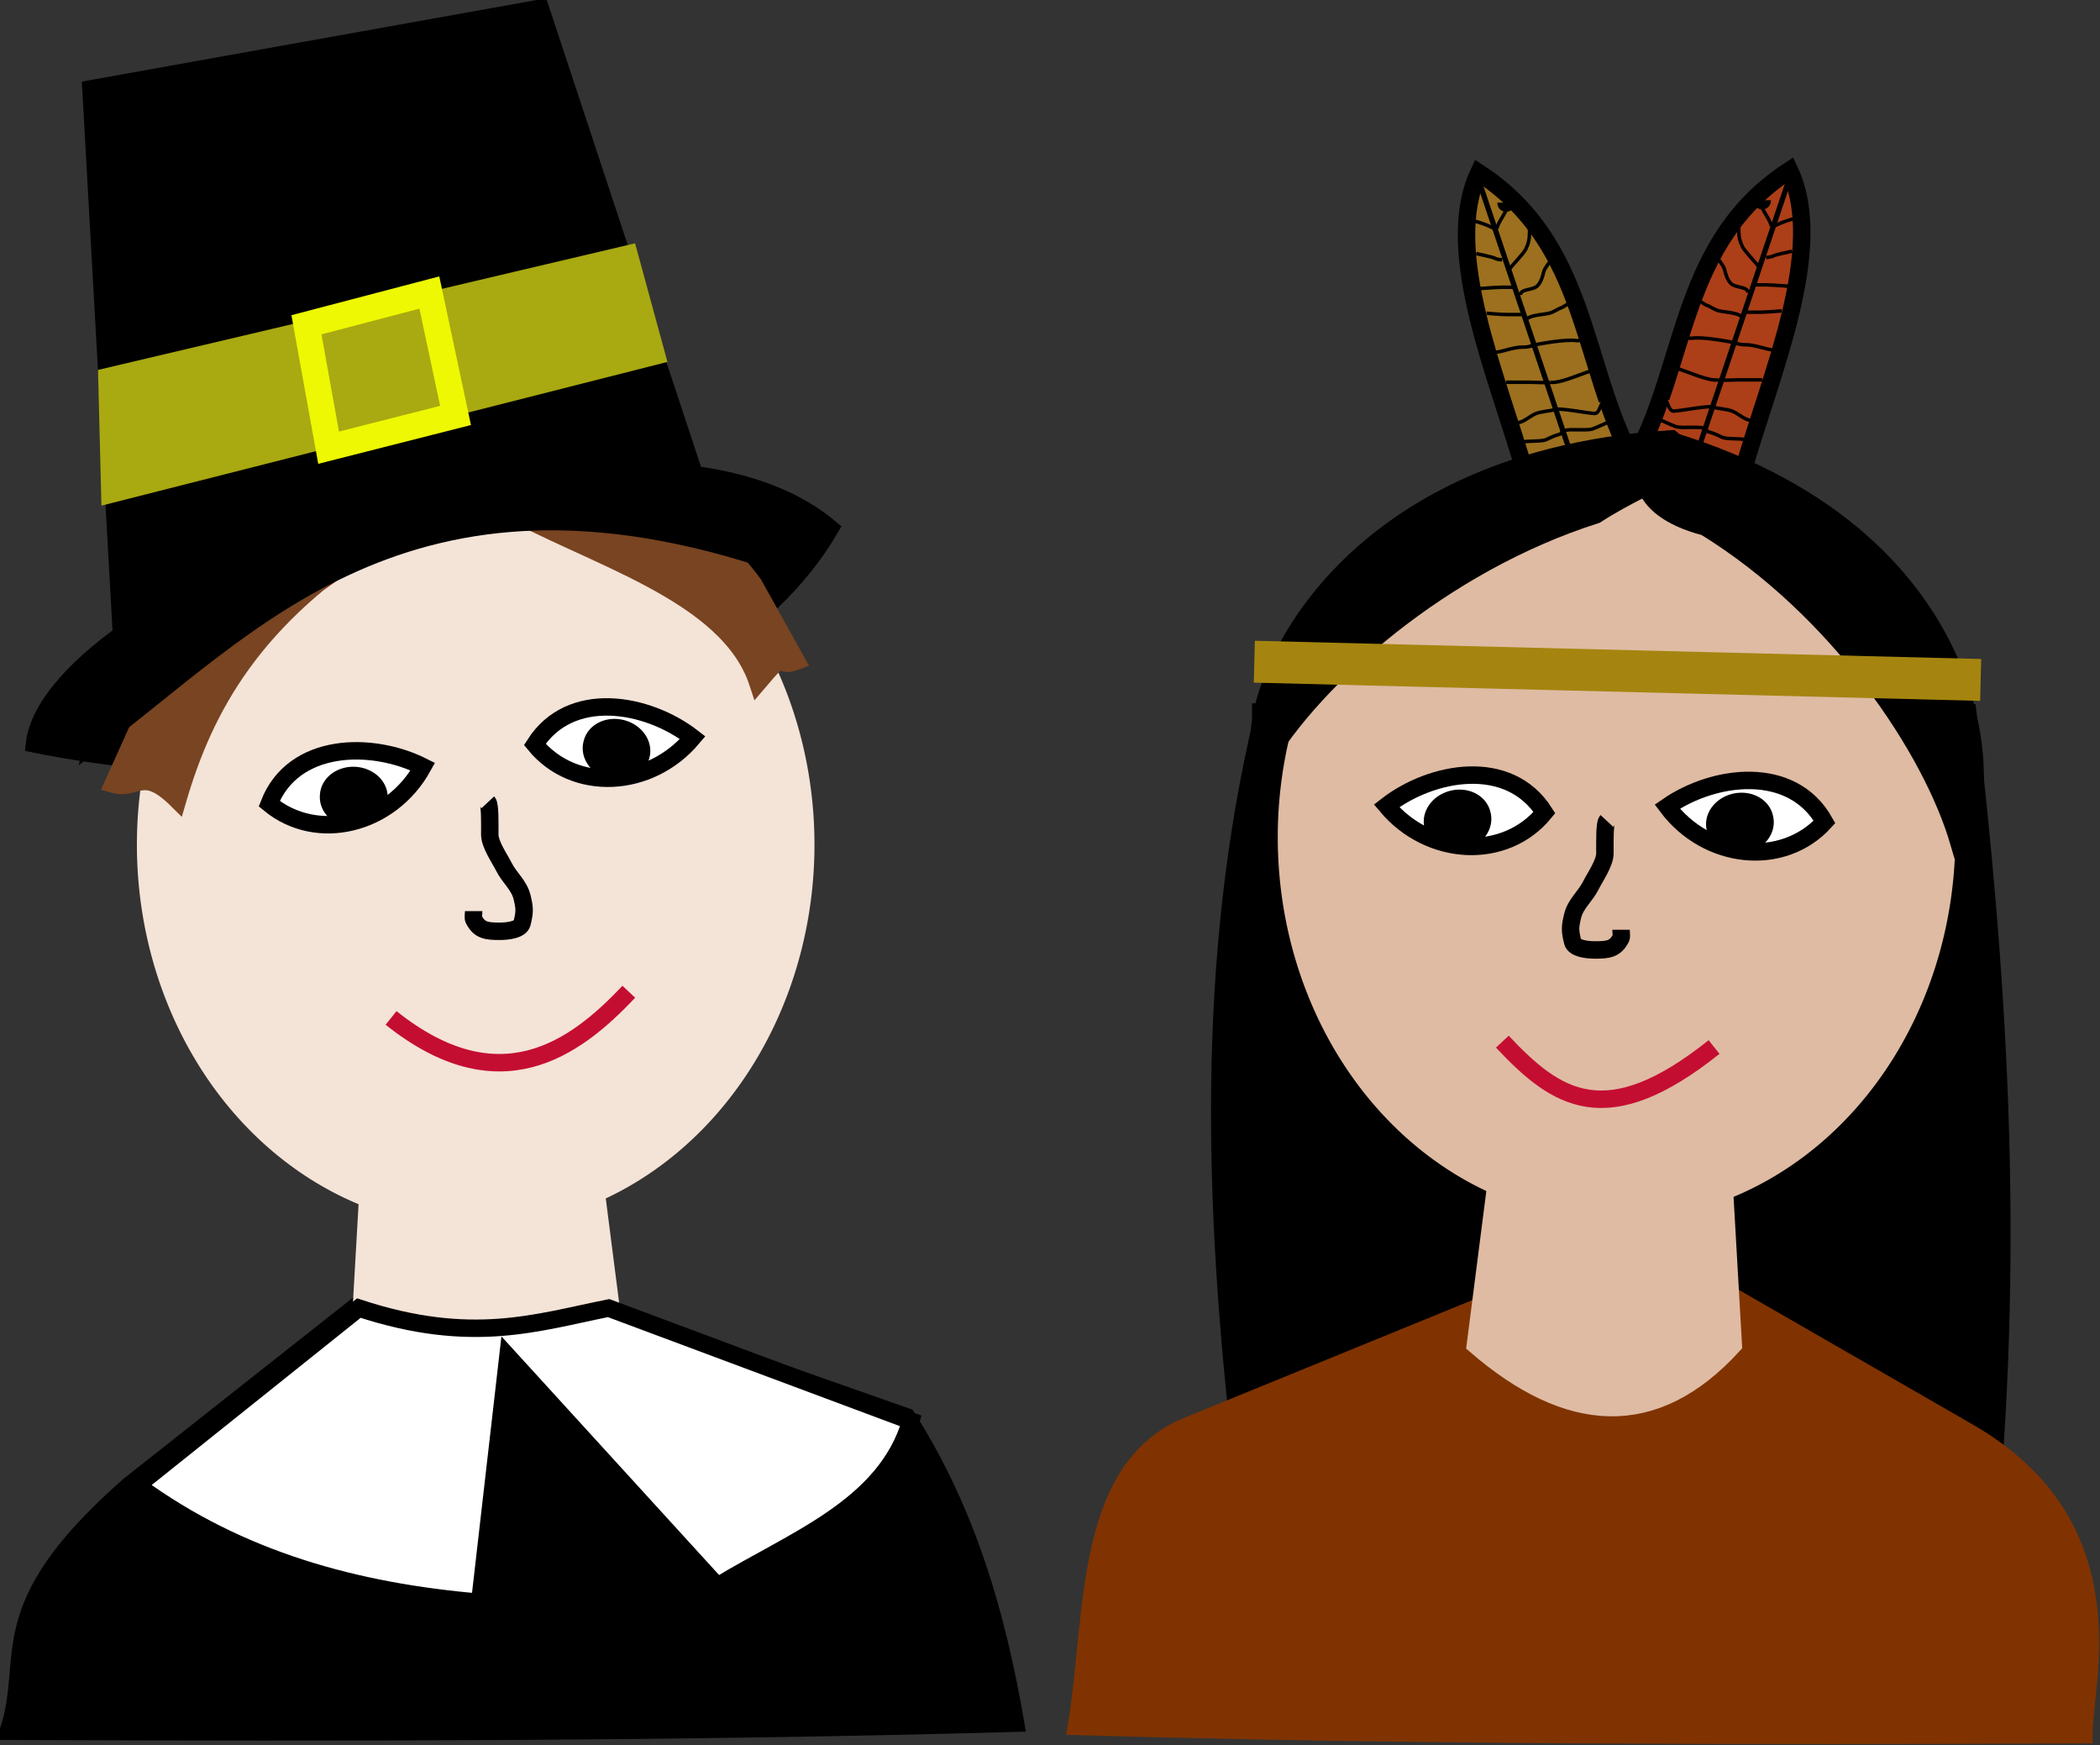 <?xml version="1.0" encoding="UTF-8" standalone="no"?>
<!-- Created with Inkscape (http://www.inkscape.org/) -->
<svg
   xmlns:dc="http://purl.org/dc/elements/1.1/"
   xmlns:cc="http://creativecommons.org/ns#"
   xmlns:rdf="http://www.w3.org/1999/02/22-rdf-syntax-ns#"
   xmlns:svg="http://www.w3.org/2000/svg"
   xmlns="http://www.w3.org/2000/svg"
   xmlns:sodipodi="http://sodipodi.sourceforge.net/DTD/sodipodi-0.dtd"
   xmlns:inkscape="http://www.inkscape.org/namespaces/inkscape"
   width="120.362"
   height="100.004"
   id="svg2"
   sodipodi:version="0.32"
   inkscape:version="0.46"
   version="1.0"
   sodipodi:docname="thanksgiving.svg"
   inkscape:output_extension="org.inkscape.output.svg.inkscape"
   inkscape:export-filename="/media/Shakti/louise/Documents/Ideas4kids.org/website/icon/thanksgiving.png"
   inkscape:export-xdpi="90"
   inkscape:export-ydpi="90">
  <rect width="100%" height="100%" fill="#333333" stroke="none"/>
  <defs
     id="defs4">
    <inkscape:perspective
       sodipodi:type="inkscape:persp3d"
       inkscape:vp_x="0 : 526.18109 : 1"
       inkscape:vp_y="0 : 1000 : 0"
       inkscape:vp_z="744.09448 : 526.18109 : 1"
       inkscape:persp3d-origin="372.04724 : 350.78739 : 1"
       id="perspective10" />
  </defs>
  <sodipodi:namedview
     id="base"
     pagecolor="#ffffff"
     bordercolor="#666666"
     borderopacity="1.0"
     gridtolerance="10000"
     guidetolerance="10"
     objecttolerance="10"
     inkscape:pageopacity="0.0"
     inkscape:pageshadow="2"
     inkscape:zoom="6.4615917"
     inkscape:cx="60.443532"
     inkscape:cy="50.005491"
     inkscape:document-units="px"
     inkscape:current-layer="g3835"
     showgrid="true"
     inkscape:snap-global="false"
     inkscape:window-width="1429"
     inkscape:window-height="871"
     inkscape:window-x="0"
     inkscape:window-y="0">
    <inkscape:grid
       type="xygrid"
       id="grid2383"
       visible="true"
       enabled="true" />
  </sodipodi:namedview>
  <g
     inkscape:label="Layer 1"
     inkscape:groupmode="layer"
     id="layer1"
     transform="translate(-282.341,-624.675)">
    <g
       id="g3181"
       transform="matrix(0.518,0,0,0.518,96.132,368.585)">
      <g
         id="g3835"
         transform="matrix(0.996,0,0,0.996,2.081,2.585)">
        <g
           style="fill:#ac3f18;fill-opacity:1"
           id="g3791"
           transform="matrix(-1,0,0,1,1077.463,-0.264)">
          <path
             style="fill:#ac3f18;fill-opacity:1;fill-rule:evenodd;stroke:#000000;stroke-width:1.004px;stroke-linecap:butt;stroke-linejoin:miter;stroke-opacity:1"
             d="M 86.192,27.374 C 84.594,21.738 81.361,14.503 83.494,9.986 C 89.76,14.06 89.39,20.979 92.338,26.475 L 86.192,27.374 z"
             id="path3793"
             transform="matrix(1.929,0,0,1.929,358.771,493.689)"
             sodipodi:nodetypes="cccc" />
          <g
             style="fill:#ac3f18;fill-opacity:1"
             id="g3795">
            <path
               transform="matrix(1.929,0,0,1.929,358.771,493.689)"
               id="path3797"
               d="M 83.494,10.436 L 88.89,26.475 L 89.64,26.775"
               style="fill:#ac3f18;fill-opacity:1;fill-rule:evenodd;stroke:#000000;stroke-width:0.301;stroke-linecap:butt;stroke-linejoin:miter;stroke-miterlimit:4;stroke-dasharray:none;stroke-opacity:1" />
            <path
               transform="matrix(1.929,0,0,1.929,358.771,493.689)"
               id="path3799"
               d="M 85.293,11.335 L 84.543,13.584 L 85.293,11.335 z"
               style="fill:#ac3f18;fill-opacity:1;fill-rule:evenodd;stroke:#000000;stroke-width:0;stroke-linecap:butt;stroke-linejoin:miter;stroke-miterlimit:4;stroke-dasharray:none;stroke-opacity:1" />
            <path
               transform="matrix(1.929,0,0,1.929,358.771,493.689)"
               id="path3801"
               d="M 85.068,11.71 C 85.068,11.735 85.068,11.76 85.068,11.71 z"
               style="fill:#ac3f18;fill-opacity:1;fill-rule:evenodd;stroke:#000000;stroke-width:1.004px;stroke-linecap:butt;stroke-linejoin:miter;stroke-opacity:1" />
            <path
               transform="matrix(1.929,0,0,1.929,358.771,493.689)"
               id="path3803"
               d="M 84.543,13.209 C 84.57,12.946 84.914,12.468 85.068,12.16 C 85.143,12.009 85.219,11.958 85.293,11.86"
               style="fill:#ac3f18;fill-opacity:1;fill-rule:evenodd;stroke:#000000;stroke-width:0.201;stroke-linecap:butt;stroke-linejoin:miter;stroke-miterlimit:4;stroke-dasharray:none;stroke-opacity:1" />
            <path
               sodipodi:nodetypes="cssc"
               transform="matrix(1.929,0,0,1.929,358.771,493.689)"
               id="path3805"
               d="M 85.218,15.607 C 85.306,15.43 86.059,14.673 86.192,14.408 C 86.353,14.085 86.417,13.828 86.417,13.434 C 86.417,13.359 86.417,13.284 86.417,13.209"
               style="fill:#ac3f18;fill-opacity:1;fill-rule:evenodd;stroke:#000000;stroke-width:0.201;stroke-linecap:butt;stroke-linejoin:miter;stroke-miterlimit:4;stroke-dasharray:none;stroke-opacity:1" />
            <path
               transform="matrix(1.929,0,0,1.929,358.771,493.689)"
               id="path3807"
               d="M 85.892,17.031 C 85.892,16.662 86.606,16.767 86.867,16.507 C 87.082,16.291 87.172,15.958 87.241,15.682 C 87.29,15.487 87.451,15.338 87.541,15.158"
               style="fill:#ac3f18;fill-opacity:1;fill-rule:evenodd;stroke:#000000;stroke-width:0.201;stroke-linecap:butt;stroke-linejoin:miter;stroke-miterlimit:4;stroke-dasharray:none;stroke-opacity:1" />
            <path
               sodipodi:nodetypes="cssc"
               transform="matrix(1.929,0,0,1.929,358.771,493.689)"
               id="path3809"
               d="M 86.192,18.53 C 86.28,18.177 87.188,18.169 87.541,18.081 C 87.857,18.002 88.057,17.82 88.216,17.781 C 88.314,17.756 88.929,17.349 88.965,17.331"
               style="fill:#ac3f18;fill-opacity:1;fill-rule:evenodd;stroke:#000000;stroke-width:0.201;stroke-linecap:butt;stroke-linejoin:miter;stroke-miterlimit:4;stroke-dasharray:none;stroke-opacity:1" />
            <path
               sodipodi:nodetypes="csc"
               transform="matrix(1.929,0,0,1.929,358.771,493.689)"
               id="path3811"
               d="M 86.492,19.954 C 87.023,19.821 88.561,19.562 89.115,19.655 C 89.309,19.687 89.779,19.505 89.865,19.505"
               style="fill:#ac3f18;fill-opacity:1;fill-rule:evenodd;stroke:#000000;stroke-width:0.201;stroke-linecap:butt;stroke-linejoin:miter;stroke-miterlimit:4;stroke-dasharray:none;stroke-opacity:1" />
            <path
               transform="matrix(1.929,0,0,1.929,358.771,493.689)"
               id="path3813"
               d="M 87.616,22.053 C 88.106,22.135 89.194,21.652 89.79,21.453 C 89.861,21.43 89.94,21.453 90.014,21.453"
               style="fill:#ac3f18;fill-opacity:1;fill-rule:evenodd;stroke:#000000;stroke-width:0.201;stroke-linecap:butt;stroke-linejoin:miter;stroke-miterlimit:4;stroke-dasharray:none;stroke-opacity:1" />
            <path
               sodipodi:nodetypes="csc"
               transform="matrix(1.929,0,0,1.929,358.771,493.689)"
               id="path3815"
               d="M 87.766,23.627 C 88.138,23.503 89.62,23.82 90.164,23.852 C 90.458,23.869 90.526,23.177 90.689,23.177"
               style="fill:#ac3f18;fill-opacity:1;fill-rule:evenodd;stroke:#000000;stroke-width:0.201;stroke-linecap:butt;stroke-linejoin:miter;stroke-miterlimit:4;stroke-dasharray:none;stroke-opacity:1" />
            <path
               transform="matrix(1.929,0,0,1.929,358.771,493.689)"
               id="path3817"
               d="M 83.194,12.759 C 83.424,12.817 83.869,12.947 84.243,13.134 C 84.293,13.159 84.343,13.184 84.393,13.209"
               style="fill:#ac3f18;fill-opacity:1;fill-rule:evenodd;stroke:#000000;stroke-width:0.201;stroke-linecap:butt;stroke-linejoin:miter;stroke-miterlimit:4;stroke-dasharray:none;stroke-opacity:1" />
            <path
               transform="matrix(1.929,0,0,1.929,358.771,493.689)"
               id="path3819"
               d="M 83.344,14.633 C 83.466,14.694 84.2,14.799 84.468,14.933 C 84.582,14.99 84.718,14.983 84.843,15.008"
               style="fill:#ac3f18;fill-opacity:1;fill-rule:evenodd;stroke:#000000;stroke-width:0.201;stroke-linecap:butt;stroke-linejoin:miter;stroke-miterlimit:4;stroke-dasharray:none;stroke-opacity:1" />
            <path
               sodipodi:nodetypes="csc"
               transform="matrix(1.929,0,0,1.929,358.771,493.689)"
               id="path3821"
               d="M 83.344,16.657 C 83.406,16.687 84.454,16.582 84.843,16.582 C 85.093,16.582 85.343,16.582 85.592,16.582"
               style="fill:#ac3f18;fill-opacity:1;fill-rule:evenodd;stroke:#000000;stroke-width:0.201;stroke-linecap:butt;stroke-linejoin:miter;stroke-miterlimit:4;stroke-dasharray:none;stroke-opacity:1" />
            <path
               transform="matrix(1.929,0,0,1.929,358.771,493.689)"
               id="path3823"
               d="M 83.944,18.081 C 84.021,18.081 84.738,18.156 85.143,18.156 C 85.418,18.156 85.692,18.156 85.967,18.156"
               style="fill:#ac3f18;fill-opacity:1;fill-rule:evenodd;stroke:#000000;stroke-width:0.201;stroke-linecap:butt;stroke-linejoin:miter;stroke-miterlimit:4;stroke-dasharray:none;stroke-opacity:1" />
            <path
               transform="matrix(1.929,0,0,1.929,358.771,493.689)"
               id="path3825"
               d="M 84.393,20.329 C 84.82,20.329 85.424,20.029 86.042,20.029 C 86.258,20.029 86.338,20.011 86.567,19.954"
               style="fill:#ac3f18;fill-opacity:1;fill-rule:evenodd;stroke:#000000;stroke-width:0.201;stroke-linecap:butt;stroke-linejoin:miter;stroke-miterlimit:4;stroke-dasharray:none;stroke-opacity:1" />
            <path
               sodipodi:nodetypes="csc"
               transform="matrix(1.929,0,0,1.929,358.771,493.689)"
               id="path3827"
               d="M 85.068,22.053 C 85.302,22.053 86.029,22.053 86.492,22.053 C 86.736,22.053 87.432,22.099 87.616,22.053"
               style="fill:#ac3f18;fill-opacity:1;fill-rule:evenodd;stroke:#000000;stroke-width:0.201;stroke-linecap:butt;stroke-linejoin:miter;stroke-miterlimit:4;stroke-dasharray:none;stroke-opacity:1" />
            <path
               sodipodi:nodetypes="csc"
               transform="matrix(1.929,0,0,1.929,358.771,493.689)"
               id="path3829"
               d="M 85.742,24.376 C 86.05,24.376 86.459,23.985 86.792,23.852 C 87.056,23.746 87.64,23.696 87.916,23.627"
               style="fill:#ac3f18;fill-opacity:1;fill-rule:evenodd;stroke:#000000;stroke-width:0.201;stroke-linecap:butt;stroke-linejoin:miter;stroke-miterlimit:4;stroke-dasharray:none;stroke-opacity:1" />
            <path
               transform="matrix(1.929,0,0,1.929,358.771,493.689)"
               id="path3831"
               d="M 86.042,25.501 C 86.276,25.407 87.12,25.486 87.391,25.351 C 87.571,25.261 87.885,25.115 88.141,25.051 C 88.243,25.025 88.254,24.938 88.291,24.901"
               style="fill:#ac3f18;fill-opacity:1;fill-rule:evenodd;stroke:#000000;stroke-width:0.201;stroke-linecap:butt;stroke-linejoin:miter;stroke-miterlimit:4;stroke-dasharray:none;stroke-opacity:1" />
            <path
               sodipodi:nodetypes="csc"
               transform="matrix(1.929,0,0,1.929,358.771,493.689)"
               id="path3833"
               d="M 88.441,24.826 C 88.831,24.728 89.624,24.849 90.014,24.751 C 90.177,24.71 91.064,24.301 91.214,24.226"
               style="fill:#ac3f18;fill-opacity:1;fill-rule:evenodd;stroke:#000000;stroke-width:0.201;stroke-linecap:butt;stroke-linejoin:miter;stroke-miterlimit:4;stroke-dasharray:none;stroke-opacity:1" />
          </g>
        </g>
        <g
           style="fill:#9c701e;fill-opacity:1"
           transform="translate(3.278,0)"
           id="g3768">
          <path
             style="fill:#9c701e;fill-opacity:1;fill-rule:evenodd;stroke:#000000;stroke-width:1.004px;stroke-linecap:butt;stroke-linejoin:miter;stroke-opacity:1"
             d="M 86.192,27.374 C 84.594,21.738 81.361,14.503 83.494,9.986 C 89.76,14.06 89.39,20.979 92.338,26.475 L 86.192,27.374 z"
             id="path3707"
             transform="matrix(1.929,0,0,1.929,358.771,493.689)"
             sodipodi:nodetypes="cccc" />
          <g
             style="fill:#9c701e;fill-opacity:1"
             id="g3747">
            <path
               transform="matrix(1.929,0,0,1.929,358.771,493.689)"
               id="path3709"
               d="M 83.494,10.436 L 88.89,26.475 L 89.64,26.775"
               style="fill:#9c701e;fill-opacity:1;fill-rule:evenodd;stroke:#000000;stroke-width:0.301;stroke-linecap:butt;stroke-linejoin:miter;stroke-miterlimit:4;stroke-dasharray:none;stroke-opacity:1" />
            <path
               transform="matrix(1.929,0,0,1.929,358.771,493.689)"
               id="path3711"
               d="M 85.293,11.335 L 84.543,13.584 L 85.293,11.335 z"
               style="fill:#9c701e;fill-opacity:1;fill-rule:evenodd;stroke:#000000;stroke-width:0;stroke-linecap:butt;stroke-linejoin:miter;stroke-miterlimit:4;stroke-dasharray:none;stroke-opacity:1" />
            <path
               transform="matrix(1.929,0,0,1.929,358.771,493.689)"
               id="path3713"
               d="M 85.068,11.71 C 85.068,11.735 85.068,11.76 85.068,11.71 z"
               style="fill:#9c701e;fill-opacity:1;fill-rule:evenodd;stroke:#000000;stroke-width:1.004px;stroke-linecap:butt;stroke-linejoin:miter;stroke-opacity:1" />
            <path
               transform="matrix(1.929,0,0,1.929,358.771,493.689)"
               id="path3715"
               d="M 84.543,13.209 C 84.57,12.946 84.914,12.468 85.068,12.16 C 85.143,12.009 85.219,11.958 85.293,11.86"
               style="fill:#9c701e;fill-opacity:1;fill-rule:evenodd;stroke:#000000;stroke-width:0.201;stroke-linecap:butt;stroke-linejoin:miter;stroke-miterlimit:4;stroke-dasharray:none;stroke-opacity:1" />
            <path
               sodipodi:nodetypes="cssc"
               transform="matrix(1.929,0,0,1.929,358.771,493.689)"
               id="path3717"
               d="M 85.218,15.607 C 85.306,15.43 86.059,14.673 86.192,14.408 C 86.353,14.085 86.417,13.828 86.417,13.434 C 86.417,13.359 86.417,13.284 86.417,13.209"
               style="fill:#9c701e;fill-opacity:1;fill-rule:evenodd;stroke:#000000;stroke-width:0.201;stroke-linecap:butt;stroke-linejoin:miter;stroke-miterlimit:4;stroke-dasharray:none;stroke-opacity:1" />
            <path
               transform="matrix(1.929,0,0,1.929,358.771,493.689)"
               id="path3719"
               d="M 85.892,17.031 C 85.892,16.662 86.606,16.767 86.867,16.507 C 87.082,16.291 87.172,15.958 87.241,15.682 C 87.29,15.487 87.451,15.338 87.541,15.158"
               style="fill:#9c701e;fill-opacity:1;fill-rule:evenodd;stroke:#000000;stroke-width:0.201;stroke-linecap:butt;stroke-linejoin:miter;stroke-miterlimit:4;stroke-dasharray:none;stroke-opacity:1" />
            <path
               sodipodi:nodetypes="cssc"
               transform="matrix(1.929,0,0,1.929,358.771,493.689)"
               id="path3721"
               d="M 86.192,18.53 C 86.28,18.177 87.188,18.169 87.541,18.081 C 87.857,18.002 88.057,17.82 88.216,17.781 C 88.314,17.756 88.929,17.349 88.965,17.331"
               style="fill:#9c701e;fill-opacity:1;fill-rule:evenodd;stroke:#000000;stroke-width:0.201;stroke-linecap:butt;stroke-linejoin:miter;stroke-miterlimit:4;stroke-dasharray:none;stroke-opacity:1" />
            <path
               sodipodi:nodetypes="csc"
               transform="matrix(1.929,0,0,1.929,358.771,493.689)"
               id="path3723"
               d="M 86.492,19.954 C 87.023,19.821 88.561,19.562 89.115,19.655 C 89.309,19.687 89.779,19.505 89.865,19.505"
               style="fill:#9c701e;fill-opacity:1;fill-rule:evenodd;stroke:#000000;stroke-width:0.201;stroke-linecap:butt;stroke-linejoin:miter;stroke-miterlimit:4;stroke-dasharray:none;stroke-opacity:1" />
            <path
               transform="matrix(1.929,0,0,1.929,358.771,493.689)"
               id="path3725"
               d="M 87.616,22.053 C 88.106,22.135 89.194,21.652 89.79,21.453 C 89.861,21.43 89.94,21.453 90.014,21.453"
               style="fill:#9c701e;fill-opacity:1;fill-rule:evenodd;stroke:#000000;stroke-width:0.201;stroke-linecap:butt;stroke-linejoin:miter;stroke-miterlimit:4;stroke-dasharray:none;stroke-opacity:1" />
            <path
               sodipodi:nodetypes="csc"
               transform="matrix(1.929,0,0,1.929,358.771,493.689)"
               id="path3727"
               d="M 87.766,23.627 C 88.138,23.503 89.62,23.82 90.164,23.852 C 90.458,23.869 90.526,23.177 90.689,23.177"
               style="fill:#9c701e;fill-opacity:1;fill-rule:evenodd;stroke:#000000;stroke-width:0.201;stroke-linecap:butt;stroke-linejoin:miter;stroke-miterlimit:4;stroke-dasharray:none;stroke-opacity:1" />
            <path
               transform="matrix(1.929,0,0,1.929,358.771,493.689)"
               id="path3729"
               d="M 83.194,12.759 C 83.424,12.817 83.869,12.947 84.243,13.134 C 84.293,13.159 84.343,13.184 84.393,13.209"
               style="fill:#9c701e;fill-opacity:1;fill-rule:evenodd;stroke:#000000;stroke-width:0.201;stroke-linecap:butt;stroke-linejoin:miter;stroke-miterlimit:4;stroke-dasharray:none;stroke-opacity:1" />
            <path
               transform="matrix(1.929,0,0,1.929,358.771,493.689)"
               id="path3731"
               d="M 83.344,14.633 C 83.466,14.694 84.2,14.799 84.468,14.933 C 84.582,14.99 84.718,14.983 84.843,15.008"
               style="fill:#9c701e;fill-opacity:1;fill-rule:evenodd;stroke:#000000;stroke-width:0.201;stroke-linecap:butt;stroke-linejoin:miter;stroke-miterlimit:4;stroke-dasharray:none;stroke-opacity:1" />
            <path
               sodipodi:nodetypes="csc"
               transform="matrix(1.929,0,0,1.929,358.771,493.689)"
               id="path3733"
               d="M 83.344,16.657 C 83.406,16.687 84.454,16.582 84.843,16.582 C 85.093,16.582 85.343,16.582 85.592,16.582"
               style="fill:#9c701e;fill-opacity:1;fill-rule:evenodd;stroke:#000000;stroke-width:0.201;stroke-linecap:butt;stroke-linejoin:miter;stroke-miterlimit:4;stroke-dasharray:none;stroke-opacity:1" />
            <path
               transform="matrix(1.929,0,0,1.929,358.771,493.689)"
               id="path3735"
               d="M 83.944,18.081 C 84.021,18.081 84.738,18.156 85.143,18.156 C 85.418,18.156 85.692,18.156 85.967,18.156"
               style="fill:#9c701e;fill-opacity:1;fill-rule:evenodd;stroke:#000000;stroke-width:0.201;stroke-linecap:butt;stroke-linejoin:miter;stroke-miterlimit:4;stroke-dasharray:none;stroke-opacity:1" />
            <path
               transform="matrix(1.929,0,0,1.929,358.771,493.689)"
               id="path3737"
               d="M 84.393,20.329 C 84.82,20.329 85.424,20.029 86.042,20.029 C 86.258,20.029 86.338,20.011 86.567,19.954"
               style="fill:#9c701e;fill-opacity:1;fill-rule:evenodd;stroke:#000000;stroke-width:0.201;stroke-linecap:butt;stroke-linejoin:miter;stroke-miterlimit:4;stroke-dasharray:none;stroke-opacity:1" />
            <path
               sodipodi:nodetypes="csc"
               transform="matrix(1.929,0,0,1.929,358.771,493.689)"
               id="path3739"
               d="M 85.068,22.053 C 85.302,22.053 86.029,22.053 86.492,22.053 C 86.736,22.053 87.432,22.099 87.616,22.053"
               style="fill:#9c701e;fill-opacity:1;fill-rule:evenodd;stroke:#000000;stroke-width:0.201;stroke-linecap:butt;stroke-linejoin:miter;stroke-miterlimit:4;stroke-dasharray:none;stroke-opacity:1" />
            <path
               sodipodi:nodetypes="csc"
               transform="matrix(1.929,0,0,1.929,358.771,493.689)"
               id="path3741"
               d="M 85.742,24.376 C 86.05,24.376 86.459,23.985 86.792,23.852 C 87.056,23.746 87.64,23.696 87.916,23.627"
               style="fill:#9c701e;fill-opacity:1;fill-rule:evenodd;stroke:#000000;stroke-width:0.201;stroke-linecap:butt;stroke-linejoin:miter;stroke-miterlimit:4;stroke-dasharray:none;stroke-opacity:1" />
            <path
               transform="matrix(1.929,0,0,1.929,358.771,493.689)"
               id="path3743"
               d="M 86.042,25.501 C 86.276,25.407 87.12,25.486 87.391,25.351 C 87.571,25.261 87.885,25.115 88.141,25.051 C 88.243,25.025 88.254,24.938 88.291,24.901"
               style="fill:#9c701e;fill-opacity:1;fill-rule:evenodd;stroke:#000000;stroke-width:0.201;stroke-linecap:butt;stroke-linejoin:miter;stroke-miterlimit:4;stroke-dasharray:none;stroke-opacity:1" />
            <path
               sodipodi:nodetypes="csc"
               transform="matrix(1.929,0,0,1.929,358.771,493.689)"
               id="path3745"
               d="M 88.441,24.826 C 88.831,24.728 89.624,24.849 90.014,24.751 C 90.177,24.71 91.064,24.301 91.214,24.226"
               style="fill:#9c701e;fill-opacity:1;fill-rule:evenodd;stroke:#000000;stroke-width:0.201;stroke-linecap:butt;stroke-linejoin:miter;stroke-miterlimit:4;stroke-dasharray:none;stroke-opacity:1" />
          </g>
        </g>
        <path
           id="path3693"
           d="M 508.921,571.234 L 533.794,651.058 L 496.774,655.397 C 493.607,627.785 492.719,600.364 499.088,573.547 L 508.921,571.234 z"
           style="fill:#000000;fill-opacity:1;fill-rule:evenodd;stroke:#000000;stroke-width:1.938px;stroke-linecap:butt;stroke-linejoin:miter;stroke-opacity:1"
           sodipodi:nodetypes="ccccc" />
        <path
           id="path3691"
           d="M 567.588,570.221 L 542.715,658.55 L 579.735,663.35 C 582.762,630.787 580.739,601.379 577.421,572.782 L 567.588,570.221 z"
           style="fill:#000000;fill-opacity:1;fill-rule:evenodd;stroke:#000000;stroke-width:1.938px;stroke-linecap:butt;stroke-linejoin:miter;stroke-opacity:1"
           sodipodi:nodetypes="ccccc" />
        <g
           inkscape:export-ydpi="90"
           inkscape:export-xdpi="90"
           inkscape:export-filename="/media/Shakti/louise/Documents/Ideas4kids.org/website/icon/thanksgiving.png"
           transform="matrix(0.774,0,0,0.774,93.974,133.464)"
           id="g3589">
          <path
             style="fill:#000000;fill-opacity:1;fill-rule:evenodd;stroke:#000000;stroke-width:1.298px;stroke-linecap:butt;stroke-linejoin:miter;stroke-opacity:1"
             d="M 24.883,35.43 C 14.375,44.655 17.755,48.093 15.889,53.717 C 41.171,53.816 66.347,53.809 90.839,53.118 C 89.472,45.19 87.291,37.466 82.744,30.333 L 60.559,22.538 C 53.922,26.309 47.811,25.346 41.972,21.939 L 24.883,35.43 z"
             id="path3563"
             transform="matrix(1.929,0,0,1.929,312.733,610.331)"
             sodipodi:nodetypes="ccccccc" />
          <path
             style="fill:#000000;fill-opacity:1;fill-rule:evenodd;stroke:#000000;stroke-width:1.298px;stroke-linecap:butt;stroke-linejoin:miter;stroke-opacity:1"
             d="M 17.838,-19.733 C 39.193,-15.378 67.754,-19.864 77.048,-35.772 C 62.326,-48.136 19.111,-30.999 17.838,-19.733 z"
             id="path3545"
             transform="matrix(1.929,0,0,1.929,312.733,610.331)"
             sodipodi:nodetypes="ccc" />
          <path
             sodipodi:type="arc"
             style="fill:#f4e3d7;fill-opacity:1;fill-rule:evenodd;stroke:#f4e3d7;stroke-width:0.649;stroke-linecap:butt;stroke-linejoin:miter;stroke-miterlimit:4;stroke-dasharray:none;stroke-opacity:1"
             id="path3543"
             sodipodi:cx="50.665924"
             sodipodi:cy="-12.238214"
             sodipodi:rx="24.883265"
             sodipodi:ry="28.181047"
             d="M 75.549,-12.238 A 24.883,28.181 0 1 1 25.783,-12.238 A 24.883,28.181 0 1 1 75.549,-12.238 z"
             transform="matrix(1.929,0,0,1.929,312.733,610.331)" />
          <path
             style="fill:#784421;fill-opacity:1;fill-rule:evenodd;stroke:#784421;stroke-width:1.298px;stroke-linecap:butt;stroke-linejoin:miter;stroke-opacity:1"
             d="M 26.382,-22.731 L 23.684,-16.735 C 25.487,-16.218 25.857,-18.142 28.481,-15.536 C 30.496,-22.45 34.127,-29.202 44.07,-35.323 L 26.382,-22.731 z"
             id="path3585"
             transform="matrix(1.929,0,0,1.929,312.733,610.331)"
             sodipodi:nodetypes="ccccc" />
          <path
             style="fill:#784421;fill-opacity:1;fill-rule:evenodd;stroke:#784421;stroke-width:2.504px;stroke-linecap:butt;stroke-linejoin:miter;stroke-opacity:1"
             d="M 450.347,549.32 L 456.522,560.402 C 453.14,561.693 455.584,558.056 450.969,563.497 C 446.66,550.406 426.81,545.362 413.926,537.988 C 426.066,540.822 438.207,532.812 450.347,549.32 z"
             id="path3587"
             sodipodi:nodetypes="ccccc" />
          <path
             style="fill:#000000;fill-opacity:1;fill-rule:evenodd;stroke:#000000;stroke-width:2.504px;stroke-linecap:butt;stroke-linejoin:miter;stroke-opacity:1"
             d="M 355.537,572.258 C 369.691,514.987 415.927,498.096 453.872,546.352 C 400.513,528.074 377.668,555.96 355.537,572.258 z"
             id="path3549"
             sodipodi:nodetypes="ccc" />
          <path
             style="fill:#000000;fill-opacity:1;fill-rule:evenodd;stroke:#000000;stroke-width:2.504px;stroke-linecap:butt;stroke-linejoin:miter;stroke-opacity:1"
             d="M 359.586,555.772 L 355.248,478.261 L 419.744,466.692 L 441.436,532.345 C 407.073,524.579 382.523,538.4 359.586,555.772 z"
             id="path3551"
             sodipodi:nodetypes="ccccc" />
          <path
             style="fill:#a9a911;fill-opacity:1;fill-rule:evenodd;stroke:#a9a911;stroke-width:2.504px;stroke-linecap:butt;stroke-linejoin:miter;stroke-opacity:1"
             d="M 357.965,536.474 L 436.446,516.552 L 432.455,501.927 L 357.535,519.585 L 357.965,536.474 z"
             id="path3555"
             sodipodi:nodetypes="ccccc" />
          <path
             style="fill:none;fill-opacity:0.75;fill-rule:evenodd;stroke:#edf802;stroke-width:1.947;stroke-linecap:butt;stroke-linejoin:miter;stroke-miterlimit:4;stroke-dasharray:none;stroke-opacity:1"
             d="M 38.074,-50.912 L 39.723,-41.768 L 49.167,-44.167 L 47.218,-53.311 L 38.074,-50.912 z"
             id="path3557"
             transform="matrix(1.929,0,0,1.929,312.733,610.331)" />
          <path
             style="fill:#f4e3d7;fill-opacity:1;fill-rule:evenodd;stroke:#f4e3d7;stroke-width:1.298px;stroke-linecap:butt;stroke-linejoin:miter;stroke-opacity:1"
             d="M 42.571,15.043 L 41.972,25.536 L 61.159,25.536 L 59.66,13.844 L 42.571,15.043 z"
             id="path3559"
             transform="matrix(1.929,0,0,1.929,312.733,610.331)" />
          <path
             style="fill:#ffffff;fill-opacity:1;fill-rule:evenodd;stroke:#000000;stroke-width:1.298px;stroke-linecap:butt;stroke-linejoin:miter;stroke-opacity:1"
             d="M 41.972,22.239 L 25.483,35.43 C 33.088,40.996 41.766,43.341 50.966,44.124 L 53.064,25.836 L 68.654,42.925 C 74.274,39.486 81.164,37.064 83.044,30.633 L 60.559,22.239 C 55.216,23.304 50.379,25.003 41.972,22.239 z"
             id="path3561"
             transform="matrix(1.929,0,0,1.929,312.733,610.331)"
             sodipodi:nodetypes="cccccccc" />
          <path
             style="fill:#ffffff;fill-opacity:1;fill-rule:evenodd;stroke:#000000;stroke-width:2.504px;stroke-linecap:butt;stroke-linejoin:miter;stroke-opacity:1"
             d="M 380.83,580.845 C 384.299,571.993 395.574,571.85 402.887,575.529 C 398.267,583.902 387.681,586.513 380.83,580.845 z"
             id="path3565"
             sodipodi:nodetypes="ccc" />
          <path
             sodipodi:type="arc"
             style="fill:#000000;fill-opacity:1;fill-rule:evenodd;stroke:#000000;stroke-width:1.298px;stroke-linecap:butt;stroke-linejoin:miter;stroke-opacity:1"
             id="path3567"
             sodipodi:cx="40.997429"
             sodipodi:cy="-15.461046"
             sodipodi:rx="1.8737398"
             sodipodi:ry="1.5739415"
             d="M 42.871,-15.461 A 1.874,1.574 0 1 1 39.124,-15.461 A 1.874,1.574 0 1 1 42.871,-15.461 z"
             transform="matrix(1.926,0.118,-0.118,1.926,312.183,604.848)" />
          <path
             style="fill:#ffffff;fill-opacity:1;fill-rule:evenodd;stroke:#000000;stroke-width:2.504px;stroke-linecap:butt;stroke-linejoin:miter;stroke-opacity:1"
             d="M 418.951,572.341 C 424.059,564.322 435.15,566.352 441.619,571.371 C 435.473,578.698 424.583,579.222 418.951,572.341 z"
             id="path3575"
             sodipodi:nodetypes="ccc" />
          <path
             sodipodi:type="arc"
             style="fill:#000000;fill-opacity:1;fill-rule:evenodd;stroke:#000000;stroke-width:1.298px;stroke-linecap:butt;stroke-linejoin:miter;stroke-opacity:1"
             id="path3577"
             sodipodi:cx="40.997429"
             sodipodi:cy="-15.461046"
             sodipodi:rx="1.8737398"
             sodipodi:ry="1.5739415"
             d="M 42.871,-15.461 A 1.874,1.574 0 1 1 39.124,-15.461 A 1.874,1.574 0 1 1 42.871,-15.461 z"
             transform="matrix(1.867,0.486,-0.486,1.867,346.622,582.017)" />
          <path
             style="fill:none;fill-opacity:0.75;fill-rule:evenodd;stroke:#000000;stroke-width:1.298px;stroke-linecap:butt;stroke-linejoin:miter;stroke-opacity:1"
             d="M 51.565,-15.386 C 51.745,-15.193 51.715,-13.822 51.715,-12.988 C 51.715,-12.249 52.46,-11.198 52.765,-10.589 C 53.176,-9.767 53.888,-9.242 54.114,-8.341 C 54.327,-7.487 54.316,-7.203 54.114,-6.392 C 53.989,-5.892 53.008,-5.793 52.465,-5.793 C 51.476,-5.793 50.939,-5.846 50.516,-6.692 C 50.47,-6.785 50.516,-7.159 50.516,-7.292"
             id="path3579"
             transform="matrix(1.929,0,0,1.929,312.733,610.331)" />
          <path
             style="fill:none;fill-opacity:0.75;fill-rule:evenodd;stroke:#c40e31;stroke-width:1.298px;stroke-linecap:butt;stroke-linejoin:miter;stroke-opacity:1"
             d="M 44.37,0.653 C 52.385,7.048 58.008,3.014 62.058,-1.296"
             id="path3583"
             transform="matrix(1.929,0,0,1.929,312.733,610.331)"
             sodipodi:nodetypes="cc" />
          <path
             transform="matrix(2.493,0,0,2.493,342.144,465.446)"
             id="path3703"
             d="M 72.102,41.015 L 113.624,40.865"
             style="fill:none;fill-opacity:0.75;fill-rule:evenodd;stroke:#000000;stroke-width:1.004px;stroke-linecap:butt;stroke-linejoin:miter;stroke-opacity:1" />
        </g>
        <path
           sodipodi:nodetypes="cccsccs"
           id="path3632"
           d="M 577.48,652.82 C 595.687,663.298 590.293,680.653 590.332,686.446 C 552.581,686.596 514.986,686.586 478.413,685.528 C 480.455,673.393 479.056,656.927 490.79,652.134 L 523.628,638.72 C 533.539,644.492 542.664,643.018 551.384,637.802 L 577.48,652.82 z"
           style="fill:#803300;fill-opacity:1;fill-rule:evenodd;stroke:#803300;stroke-width:1.938px;stroke-linecap:butt;stroke-linejoin:miter;stroke-opacity:1" />
        <path
           transform="matrix(-1.493,0,0,1.493,614.059,605.042)"
           d="M 75.549,-12.238 A 24.883,28.181 0 1 1 25.783,-12.238 A 24.883,28.181 0 1 1 75.549,-12.238 z"
           sodipodi:ry="28.181047"
           sodipodi:rx="24.883265"
           sodipodi:cy="-12.238214"
           sodipodi:cx="50.665924"
           id="path3636"
           style="fill:#dfbba3;fill-opacity:1;fill-rule:evenodd;stroke:#dfbba3;stroke-width:0.649;stroke-linecap:butt;stroke-linejoin:miter;stroke-miterlimit:4;stroke-dasharray:none;stroke-opacity:1"
           sodipodi:type="arc" />
        <path
           sodipodi:nodetypes="cccc"
           id="path3638"
           d="M 544.584,542.755 C 581.058,553.932 580.364,583.447 576.446,587.338 C 573.437,577.014 563.098,561.437 548.25,552.297 C 540.256,550.245 539.882,545.092 544.584,542.755 z"
           style="fill:#000000;fill-opacity:1;fill-rule:evenodd;stroke:#000000;stroke-width:1.938px;stroke-linecap:butt;stroke-linejoin:miter;stroke-opacity:1" />
        <path
           sodipodi:nodetypes="ccccc"
           id="path3650"
           d="M 550.489,627.506 L 551.384,643.174 C 542.635,652.783 533.025,652.07 522.733,643.174 L 524.971,625.715 L 550.489,627.506 z"
           style="fill:#dfbba3;fill-opacity:1;fill-rule:evenodd;stroke:#dfbba3;stroke-width:1.938px;stroke-linecap:butt;stroke-linejoin:miter;stroke-opacity:1" />
        <path
           sodipodi:nodetypes="ccc"
           id="path3656"
           d="M 561.523,585.063 C 557.911,578.652 549.255,579.757 544.046,583.365 C 548.489,589.284 556.883,590.145 561.523,585.063 z"
           style="fill:#ffffff;fill-opacity:1;fill-rule:evenodd;stroke:#000000;stroke-width:1.938px;stroke-linecap:butt;stroke-linejoin:miter;stroke-opacity:1" />
        <path
           transform="matrix(-1.463,0.298,0.298,1.463,616.708,595.614)"
           d="M 42.871,-15.461 A 1.874,1.574 0 1 1 39.124,-15.461 A 1.874,1.574 0 1 1 42.871,-15.461 z"
           sodipodi:ry="1.5739415"
           sodipodi:rx="1.8737398"
           sodipodi:cy="-15.461046"
           sodipodi:cx="40.997429"
           id="path3658"
           style="fill:#000000;fill-opacity:1;fill-rule:evenodd;stroke:#000000;stroke-width:1.298px;stroke-linecap:butt;stroke-linejoin:miter;stroke-opacity:1"
           sodipodi:type="arc" />
        <path
           sodipodi:nodetypes="ccc"
           id="path3662"
           d="M 530.407,584.027 C 526.453,577.822 517.869,579.393 512.863,583.277 C 517.62,588.948 526.048,589.353 530.407,584.027 z"
           style="fill:#ffffff;fill-opacity:1;fill-rule:evenodd;stroke:#000000;stroke-width:1.938px;stroke-linecap:butt;stroke-linejoin:miter;stroke-opacity:1" />
        <path
           transform="matrix(-1.445,0.376,0.376,1.445,585.806,591.805)"
           d="M 42.871,-15.461 A 1.874,1.574 0 1 1 39.124,-15.461 A 1.874,1.574 0 1 1 42.871,-15.461 z"
           sodipodi:ry="1.5739415"
           sodipodi:rx="1.8737398"
           sodipodi:cy="-15.461046"
           sodipodi:cx="40.997429"
           id="path3664"
           style="fill:#000000;fill-opacity:1;fill-rule:evenodd;stroke:#000000;stroke-width:1.298px;stroke-linecap:butt;stroke-linejoin:miter;stroke-opacity:1"
           sodipodi:type="arc" />
        <path
           id="path3666"
           d="M 537.348,584.959 C 537.079,585.248 537.124,587.295 537.124,588.54 C 537.124,589.643 536.012,591.213 535.557,592.122 C 534.943,593.351 533.879,594.134 533.543,595.479 C 533.224,596.754 533.24,597.178 533.543,598.389 C 533.729,599.136 535.193,599.285 536.005,599.285 C 537.481,599.285 538.283,599.204 538.915,597.942 C 538.984,597.803 538.915,597.245 538.915,597.046"
           style="fill:none;fill-opacity:0.75;fill-rule:evenodd;stroke:#000000;stroke-width:1.938px;stroke-linecap:butt;stroke-linejoin:miter;stroke-opacity:1" />
        <path
           sodipodi:nodetypes="cc"
           id="path3668"
           d="M 549.249,610.067 C 537.281,619.616 531.776,615.906 525.728,609.47"
           style="fill:none;fill-opacity:0.75;fill-rule:evenodd;stroke:#c40e31;stroke-width:1.938px;stroke-linecap:butt;stroke-linejoin:miter;stroke-opacity:1" />
        <path
           sodipodi:nodetypes="cccc"
           id="path3689"
           d="M 544.527,542.516 C 505.006,544.957 496.221,573.833 499.244,578.524 C 504.761,569.176 518.943,556.411 536.133,550.951 C 542.933,546.549 548.717,545.876 544.527,542.516 z"
           style="fill:#000000;fill-opacity:1;fill-rule:evenodd;stroke:#000000;stroke-width:1.938px;stroke-linecap:butt;stroke-linejoin:miter;stroke-opacity:1" />
        <path
           id="path3705"
           d="M 498.175,567.268 L 578.867,569.293"
           style="fill:none;fill-opacity:0.75;fill-rule:evenodd;stroke:#a5850f;stroke-width:4.651;stroke-linecap:butt;stroke-linejoin:miter;stroke-miterlimit:4;stroke-dasharray:none;stroke-opacity:1" />
      </g>
    </g>
  </g>
</svg>
